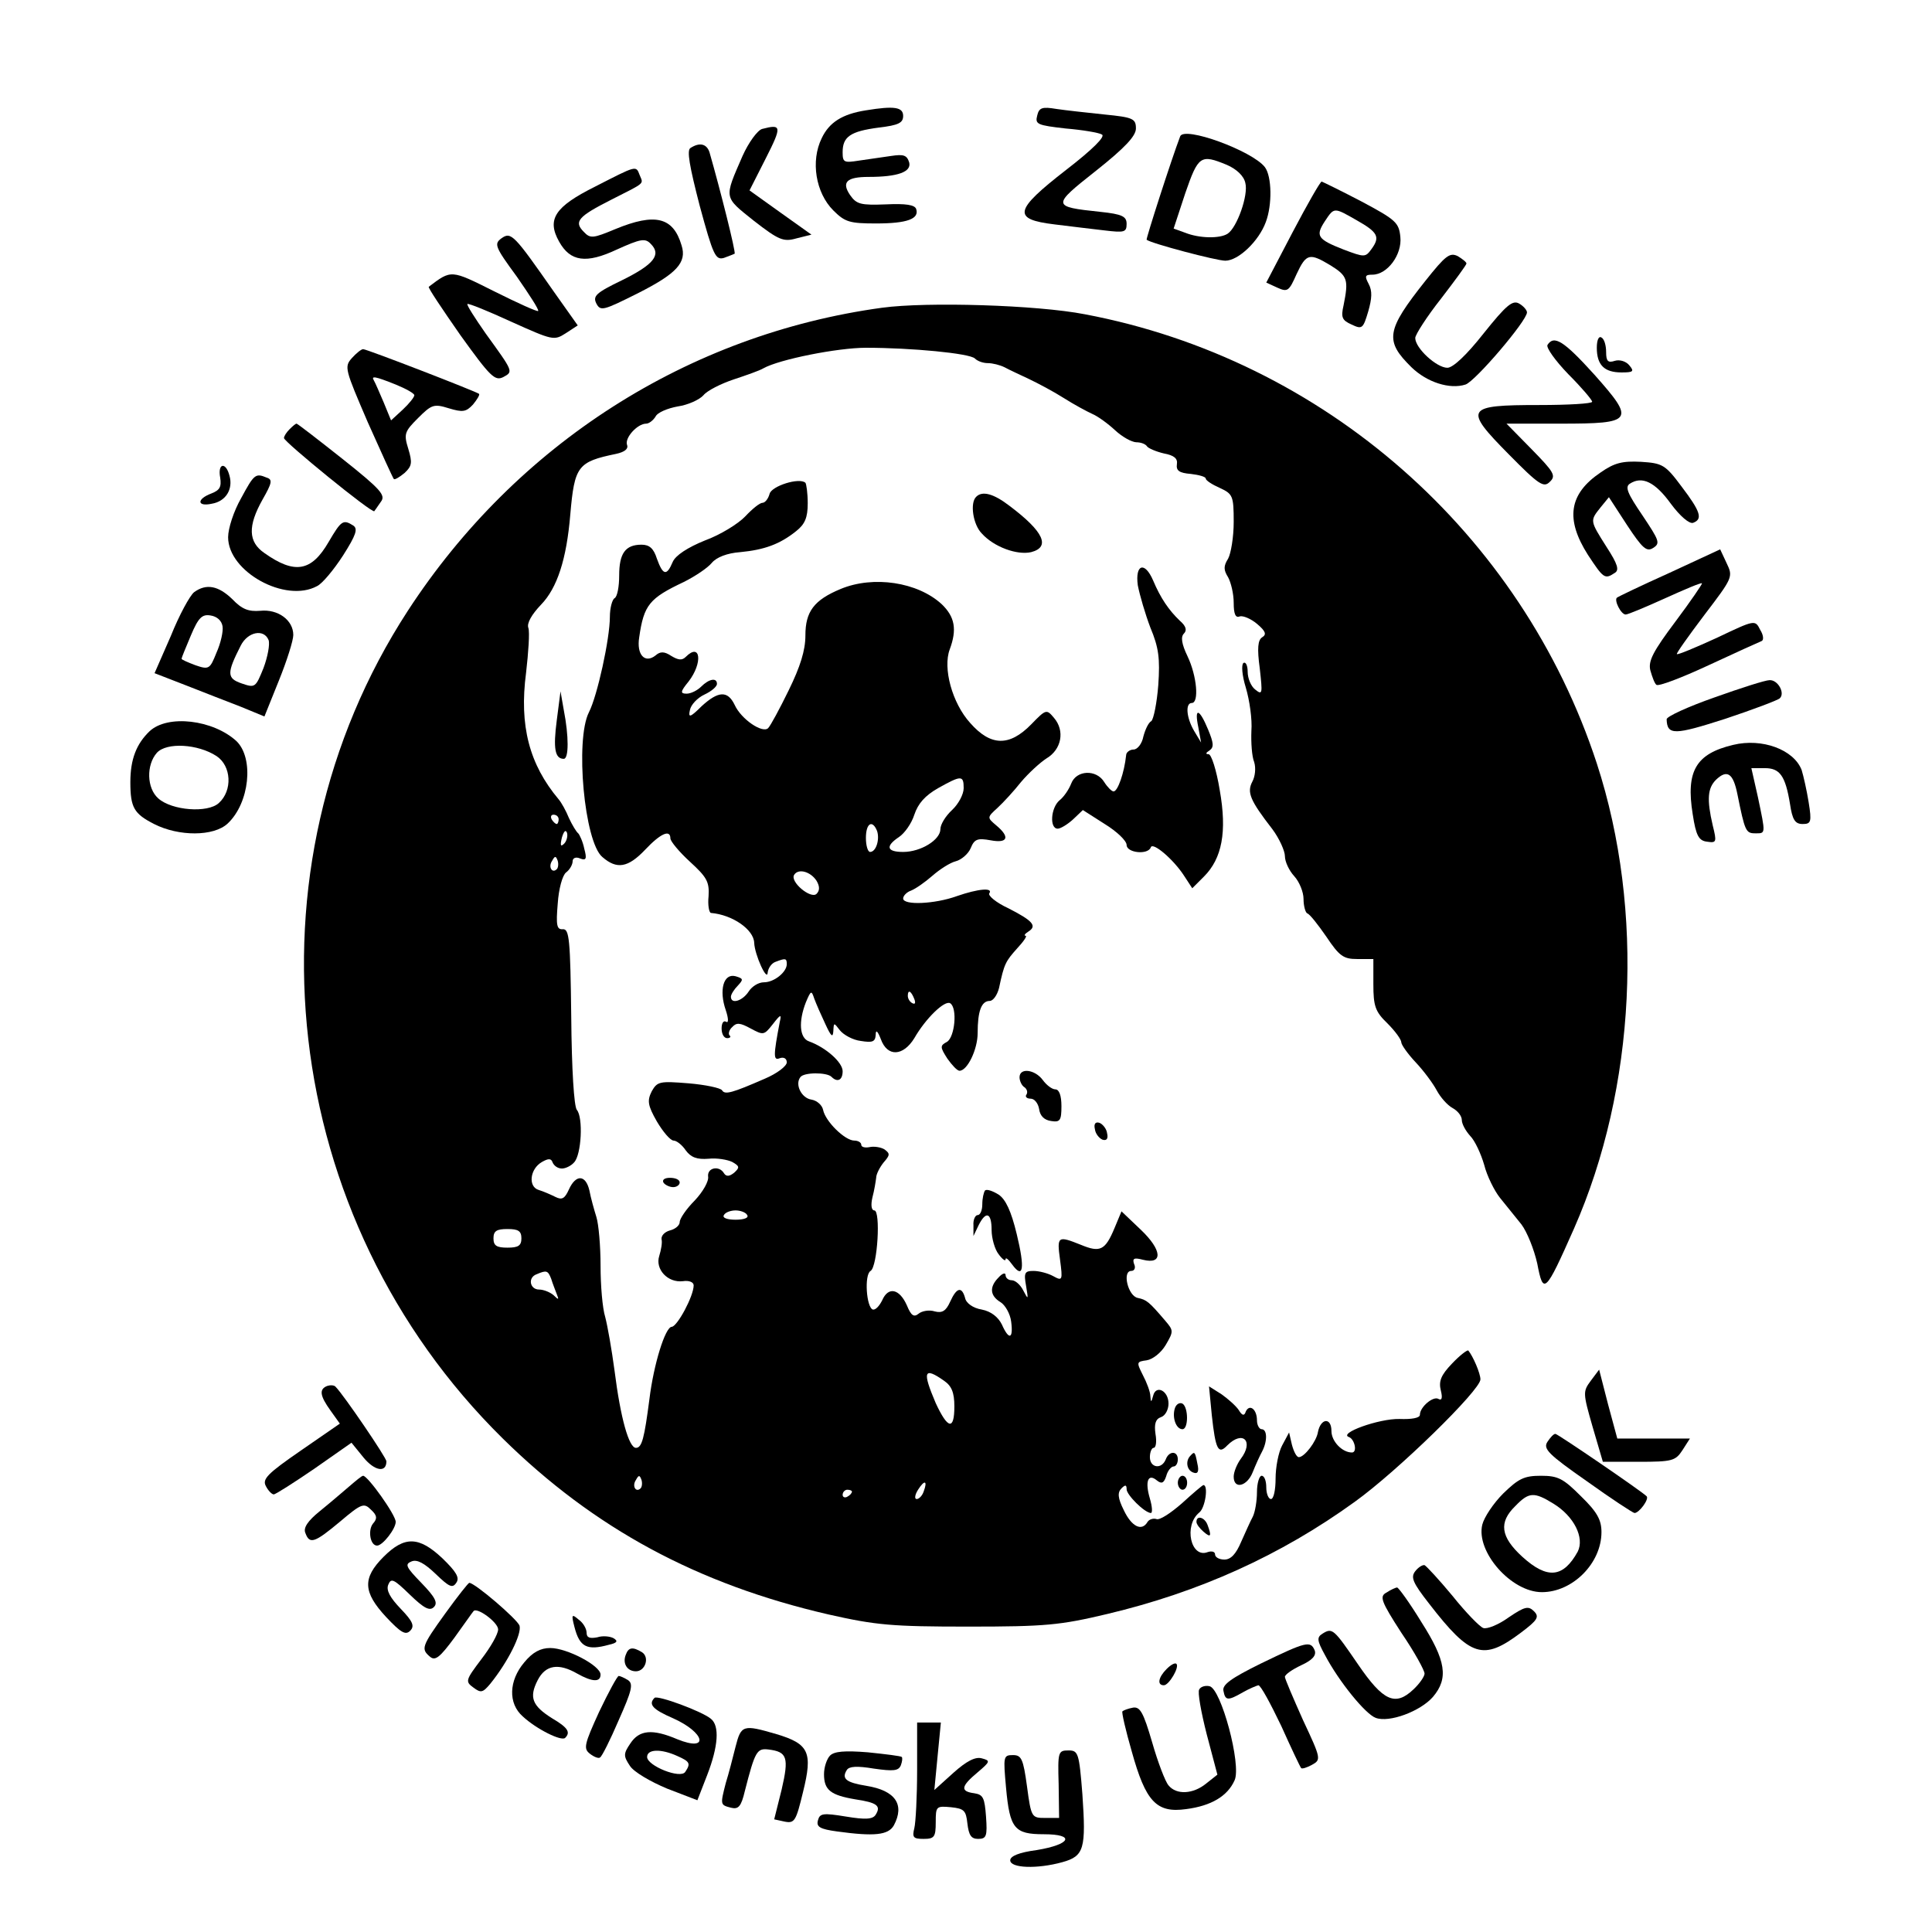 <?xml version="1.0" standalone="no"?>
<!DOCTYPE svg PUBLIC "-//W3C//DTD SVG 20010904//EN"
 "http://www.w3.org/TR/2001/REC-SVG-20010904/DTD/svg10.dtd">
<svg version="1.0" xmlns="http://www.w3.org/2000/svg"
 width="415pt" height="415pt" viewBox="0 0 415 415"
 preserveAspectRatio="xMidYMid meet">
<g transform="translate(0,415) scale(0.1,-0.1)"
fill="#000000" stroke="none">
<path d="M1860 3913 c-51 -8 -79 -26 -95 -60 -24 -49 -13 -117 25 -155 25 -25
35 -28 92 -28 67 0 93 10 86 31 -3 9 -22 12 -65 10 -54 -2 -63 0 -77 20 -19
28 -7 39 40 39 63 0 92 11 87 31 -5 16 -12 18 -39 14 -19 -3 -50 -7 -69 -10
-32 -5 -35 -4 -35 18 0 33 16 45 78 53 42 5 52 10 52 25 0 19 -19 22 -80 12z"/>
<path d="M2228 3902 c-5 -19 0 -21 61 -28 36 -3 72 -9 78 -13 8 -4 -20 -32
-77 -76 -112 -87 -116 -106 -25 -117 33 -4 81 -10 108 -13 42 -5 47 -4 47 14
0 16 -9 21 -57 26 -104 11 -104 13 -9 88 63 50 86 75 86 91 0 21 -6 24 -67 30
-38 4 -84 9 -104 12 -30 5 -37 3 -41 -14z"/>
<path d="M1637 3873 c-10 -3 -29 -29 -42 -58 -40 -92 -41 -87 24 -139 54 -42
64 -46 92 -38 l32 8 -66 47 -67 48 35 69 c35 69 34 74 -8 63z"/>
<path d="M2535 3857 c-19 -50 -74 -221 -72 -222 10 -8 150 -45 169 -45 28 0
72 42 87 83 14 37 13 98 -2 118 -27 35 -174 89 -182 66z m100 -61 c21 -9 37
-24 40 -39 7 -26 -18 -96 -38 -109 -17 -11 -61 -10 -91 2 l-25 9 25 76 c28 81
33 84 89 61z"/>
<path d="M1483 3832 c-8 -5 -2 -39 20 -124 29 -107 34 -117 52 -112 11 4 21 8
23 9 3 3 -31 138 -54 218 -6 18 -21 22 -41 9z"/>
<path d="M1278 3749 c-86 -43 -104 -70 -77 -118 24 -43 58 -48 124 -17 51 23
61 25 73 12 23 -23 7 -44 -62 -78 -56 -27 -63 -34 -55 -50 9 -17 15 -15 89 22
83 42 106 66 94 103 -18 61 -57 70 -142 35 -48 -20 -54 -21 -68 -6 -22 22 -12
33 59 69 75 38 69 33 61 53 -8 21 -6 21 -96 -25z"/>
<path d="M2777 3652 l-57 -109 24 -11 c22 -10 25 -7 41 29 21 45 28 46 73 19
37 -23 39 -31 28 -86 -6 -26 -3 -32 17 -41 23 -11 25 -9 36 28 8 28 9 44 1 59
-9 17 -8 20 8 20 32 0 64 43 60 81 -3 31 -10 37 -83 76 -44 23 -83 42 -86 43
-3 0 -31 -49 -62 -108z m137 25 c46 -26 51 -36 32 -62 -13 -18 -15 -18 -60 -1
-56 22 -61 29 -40 61 20 30 19 30 68 2z"/>
<path d="M1077 3638 c-16 -12 -14 -18 33 -82 27 -39 48 -71 46 -74 -2 -2 -44
17 -94 42 -94 47 -92 47 -141 10 -2 -2 29 -48 68 -104 64 -89 74 -99 92 -90
22 12 22 11 -38 94 -23 33 -41 61 -39 63 2 2 44 -15 94 -38 89 -40 92 -41 117
-25 l26 17 -51 72 c-86 123 -92 130 -113 115z"/>
<path d="M3062 3547 c-85 -107 -88 -129 -30 -186 33 -32 82 -48 116 -37 21 7
132 137 132 155 0 5 -8 14 -17 19 -14 8 -28 -4 -76 -64 -37 -47 -66 -74 -78
-74 -23 0 -69 42 -69 64 0 7 25 46 55 84 30 39 55 73 55 76 0 3 -9 10 -19 16
-17 8 -26 1 -69 -53z"/>
<path d="M1895 3489 c-417 -57 -786 -293 -1019 -651 -362 -557 -276 -1305 204
-1778 196 -193 418 -313 700 -378 102 -23 136 -26 300 -26 166 0 197 3 298 27
198 47 373 126 532 241 92 66 270 240 270 263 0 13 -16 50 -26 62 -2 2 -18
-10 -35 -28 -24 -25 -29 -38 -24 -58 4 -16 2 -22 -5 -18 -11 7 -40 -17 -40
-34 0 -7 -18 -10 -44 -9 -44 1 -133 -31 -108 -39 12 -5 18 -33 6 -33 -21 0
-44 24 -44 46 0 30 -23 28 -29 -2 -3 -20 -29 -54 -41 -54 -5 0 -11 12 -15 27
l-6 26 -15 -28 c-8 -15 -14 -47 -14 -71 0 -24 -4 -44 -10 -44 -5 0 -10 11 -10
25 0 14 -4 25 -10 25 -5 0 -10 -16 -10 -35 0 -19 -4 -43 -9 -53 -5 -9 -16 -34
-25 -54 -11 -26 -22 -38 -36 -38 -11 0 -20 5 -20 11 0 6 -7 8 -16 5 -36 -14
-52 57 -18 85 13 10 20 59 9 59 -2 0 -23 -18 -46 -39 -24 -21 -48 -37 -55 -34
-6 2 -15 0 -19 -6 -12 -21 -34 -11 -51 25 -13 26 -14 38 -5 47 8 8 11 8 11 -2
0 -12 38 -50 52 -51 4 0 3 14 -2 31 -11 37 -4 55 15 39 10 -8 15 -6 20 9 3 12
11 21 16 21 5 0 9 7 9 15 0 19 -19 19 -26 0 -9 -22 -34 -18 -34 5 0 11 4 20 8
20 5 0 7 13 4 30 -3 21 0 32 12 36 9 3 16 16 16 29 0 28 -27 41 -33 17 -4 -15
-5 -15 -6 -1 0 9 -8 30 -16 45 -14 28 -14 29 8 32 13 2 31 16 41 33 17 29 17
31 -1 52 -35 41 -40 45 -59 49 -21 4 -34 58 -14 58 7 0 10 7 6 15 -4 12 0 14
19 9 44 -11 41 21 -4 64 l-42 40 -15 -36 c-20 -48 -31 -53 -72 -36 -50 20 -52
19 -45 -32 6 -45 5 -46 -15 -35 -11 6 -30 11 -42 11 -19 0 -21 -4 -16 -32 5
-30 5 -31 -6 -10 -6 12 -17 22 -25 22 -7 0 -13 5 -13 11 0 6 -7 4 -15 -5 -20
-20 -19 -39 4 -53 10 -6 21 -25 23 -42 5 -38 -5 -40 -20 -6 -8 16 -23 28 -43
32 -19 3 -34 14 -36 25 -7 25 -18 23 -32 -8 -9 -20 -17 -25 -33 -21 -12 4 -28
1 -35 -5 -10 -8 -16 -4 -25 18 -16 36 -40 41 -53 11 -6 -12 -14 -21 -20 -20
-14 4 -19 75 -5 83 15 9 22 130 8 130 -6 0 -8 11 -4 28 4 15 7 34 8 42 0 8 8
23 16 33 14 16 14 19 2 28 -8 5 -23 7 -32 5 -10 -2 -18 0 -18 5 0 5 -7 9 -15
9 -20 0 -62 41 -67 66 -2 10 -13 20 -25 22 -21 3 -36 32 -24 48 7 11 57 11 67
1 13 -13 24 -7 24 12 0 19 -36 51 -72 64 -21 7 -23 43 -7 84 11 26 12 26 18 8
4 -11 15 -36 24 -55 12 -26 16 -30 17 -15 1 19 1 19 14 2 8 -10 28 -21 45 -23
25 -4 31 -2 32 13 0 12 4 9 11 -9 14 -39 48 -37 72 2 24 42 65 82 77 75 16
-10 10 -73 -7 -83 -15 -8 -15 -11 1 -36 10 -14 21 -26 26 -26 17 0 39 46 39
81 0 47 8 69 26 69 7 0 16 12 20 28 11 52 14 57 39 85 14 15 22 27 18 27 -4 0
-2 4 6 9 19 12 10 23 -43 50 -26 12 -44 27 -41 32 9 13 -24 10 -70 -6 -47 -17
-115 -20 -115 -5 0 6 8 14 17 17 10 4 30 18 46 32 16 14 38 28 50 31 12 3 27
16 32 28 8 20 15 22 43 17 37 -7 42 7 12 32 -20 17 -20 17 3 38 12 11 35 36
50 55 16 19 41 42 55 51 32 19 40 59 16 87 -16 19 -17 19 -49 -14 -47 -48 -87
-47 -131 3 -39 43 -59 118 -44 158 16 43 11 70 -17 97 -52 48 -147 62 -217 33
-58 -24 -76 -49 -76 -100 0 -32 -11 -67 -36 -118 -19 -39 -39 -76 -44 -81 -12
-12 -58 19 -72 50 -15 31 -35 30 -71 -3 -25 -25 -29 -25 -25 -8 2 11 16 26 31
33 15 7 27 17 27 23 0 14 -17 11 -34 -6 -8 -8 -22 -15 -31 -15 -14 0 -14 4 4
26 31 40 26 85 -6 53 -8 -8 -16 -7 -31 2 -15 10 -24 10 -34 1 -23 -18 -41 2
-35 39 10 70 22 84 96 119 24 12 51 30 60 41 10 12 33 21 61 23 52 5 85 17
120 45 19 15 25 29 25 60 0 22 -3 42 -5 44 -13 12 -73 -7 -77 -24 -3 -11 -10
-19 -15 -19 -6 0 -22 -13 -37 -29 -15 -16 -54 -40 -87 -52 -37 -15 -63 -32
-69 -46 -13 -31 -21 -29 -34 7 -7 22 -16 30 -33 30 -35 0 -48 -19 -48 -66 0
-24 -4 -46 -10 -49 -5 -3 -10 -21 -10 -40 0 -47 -27 -170 -45 -205 -30 -59
-10 -279 29 -311 31 -27 55 -23 92 16 33 35 54 44 54 24 0 -6 19 -29 42 -50
36 -33 42 -43 40 -74 -2 -19 1 -35 5 -36 47 -4 92 -36 93 -64 1 -26 28 -85 29
-64 1 9 8 20 17 23 21 8 24 8 24 -5 0 -17 -27 -39 -49 -39 -12 0 -26 -9 -33
-20 -13 -20 -38 -28 -38 -11 0 5 7 16 15 24 12 13 12 15 -5 20 -26 7 -36 -30
-21 -73 6 -18 6 -28 1 -25 -6 4 -10 -3 -10 -14 0 -12 5 -21 12 -21 6 0 9 3 5
6 -3 3 -1 12 6 18 9 10 17 9 39 -3 28 -15 29 -15 48 9 17 22 19 22 15 5 -14
-73 -14 -84 0 -78 9 3 15 -1 15 -9 0 -8 -21 -24 -47 -35 -71 -31 -86 -35 -92
-25 -3 5 -36 12 -72 15 -62 5 -67 4 -79 -17 -10 -20 -9 -30 11 -65 13 -22 29
-41 36 -41 6 0 18 -9 26 -21 11 -15 24 -20 49 -18 18 2 41 -2 51 -7 16 -9 16
-12 4 -23 -10 -8 -17 -9 -22 -1 -10 17 -36 12 -34 -7 2 -10 -11 -33 -29 -52
-18 -18 -32 -39 -32 -46 0 -7 -9 -15 -21 -18 -11 -3 -19 -11 -18 -19 2 -7 -1
-23 -5 -36 -9 -28 18 -58 51 -54 13 2 23 -2 23 -9 0 -23 -35 -88 -47 -89 -14
0 -39 -81 -48 -155 -11 -84 -16 -105 -29 -105 -15 0 -33 63 -46 166 -6 45 -15
96 -20 115 -6 19 -10 68 -10 110 0 42 -4 89 -9 105 -5 16 -12 41 -15 57 -8 34
-29 35 -44 2 -9 -20 -15 -23 -29 -16 -10 5 -26 12 -36 15 -23 7 -19 45 7 60
14 8 20 8 23 -1 3 -7 11 -13 20 -13 8 0 20 6 26 13 16 16 20 97 6 113 -6 8
-11 85 -12 201 -2 164 -4 188 -18 187 -13 -1 -15 8 -11 55 2 31 10 61 18 67 8
6 14 17 14 24 0 7 7 10 16 6 13 -5 15 -1 9 21 -3 15 -10 30 -13 33 -4 3 -13
18 -20 33 -6 15 -16 33 -22 40 -63 75 -85 158 -70 272 5 43 8 87 5 96 -4 10 7
29 27 50 35 36 55 98 63 194 9 104 16 113 98 130 19 4 27 11 24 19 -6 15 22
46 41 46 6 0 15 7 20 15 4 9 26 18 48 22 21 3 46 14 55 24 8 10 38 25 65 34
27 9 56 19 64 24 34 19 159 44 220 44 98 0 223 -12 234 -23 6 -6 18 -10 28
-10 10 0 26 -4 36 -9 9 -5 33 -16 52 -25 19 -9 53 -27 75 -41 22 -14 50 -29
61 -34 12 -5 34 -21 49 -35 15 -14 36 -26 46 -26 10 0 20 -4 23 -9 3 -4 19
-11 36 -15 22 -4 30 -11 28 -23 -2 -14 5 -19 30 -21 17 -2 32 -6 32 -10 0 -4
14 -13 30 -20 28 -13 30 -17 30 -73 0 -33 -6 -68 -12 -79 -10 -16 -10 -24 0
-40 6 -11 12 -35 12 -55 0 -24 4 -33 13 -29 7 2 24 -5 37 -16 19 -16 21 -23
11 -29 -9 -6 -11 -23 -5 -67 6 -54 6 -58 -10 -45 -9 7 -16 24 -16 38 0 13 -4
22 -9 19 -5 -4 -3 -27 5 -53 8 -27 14 -68 12 -93 -1 -25 1 -55 6 -67 4 -13 2
-31 -4 -42 -12 -23 -5 -40 43 -102 15 -20 27 -47 27 -58 0 -12 9 -31 20 -43
11 -12 20 -34 20 -49 0 -15 4 -29 8 -31 5 -1 23 -24 41 -50 28 -42 37 -48 66
-48 l35 0 0 -54 c0 -47 4 -59 30 -84 17 -17 30 -35 30 -41 0 -5 14 -25 31 -43
17 -18 37 -45 45 -60 8 -15 23 -32 34 -38 11 -6 20 -17 20 -26 0 -8 8 -23 18
-34 10 -10 23 -38 30 -62 6 -24 22 -56 34 -71 13 -16 33 -41 46 -57 12 -16 27
-53 34 -84 13 -68 17 -65 79 75 133 302 152 683 49 999 -162 495 -586 868
-1100 965 -103 20 -339 27 -435 14z m175 -1032 c0 -13 -11 -34 -25 -47 -14
-13 -25 -31 -25 -41 0 -23 -42 -49 -80 -49 -35 0 -39 12 -9 32 12 8 27 29 33
48 8 24 23 41 51 57 50 28 55 28 55 0z m-870 -67 c0 -5 -2 -10 -4 -10 -3 0 -8
5 -11 10 -3 6 -1 10 4 10 6 0 11 -4 11 -10z m684 -25 c6 -18 -2 -45 -15 -45
-5 0 -9 14 -9 30 0 32 14 40 24 15z m-672 -27 c-8 -8 -9 -4 -5 13 4 13 8 18
11 10 2 -7 -1 -18 -6 -23z m-16 -55 c-10 -10 -19 5 -10 18 6 11 8 11 12 0 2
-7 1 -15 -2 -18z m558 -25 c7 -12 7 -21 0 -28 -12 -12 -58 26 -48 41 9 14 35
7 48 -13z m210 -254 c3 -8 2 -12 -4 -9 -6 3 -10 10 -10 16 0 14 7 11 14 -7z
m-359 -464 c4 -6 -7 -10 -25 -10 -18 0 -29 4 -25 10 3 6 15 10 25 10 10 0 22
-4 25 -10z m-485 -50 c0 -16 -7 -20 -30 -20 -23 0 -30 4 -30 20 0 16 7 20 30
20 23 0 30 -4 30 -20z m64 -87 c3 -10 9 -25 12 -33 5 -12 4 -13 -7 -2 -7 6
-21 12 -31 12 -20 0 -25 26 -5 33 21 9 24 8 31 -10z m844 -219 c16 -11 22 -25
22 -55 0 -52 -14 -49 -40 7 -29 68 -26 79 18 48z m-652 -231 c-10 -10 -19 5
-10 18 6 11 8 11 12 0 2 -7 1 -15 -2 -18z m608 -7 c-3 -9 -10 -16 -15 -16 -5
0 -4 9 3 20 14 22 21 20 12 -4z m-154 0 c0 -3 -4 -8 -10 -11 -5 -3 -10 -1 -10
4 0 6 5 11 10 11 6 0 10 -2 10 -4z"/>
<path d="M3430 3403 c0 -37 16 -53 53 -53 25 0 28 2 17 15 -7 9 -21 13 -31 10
-15 -5 -19 -1 -19 19 0 14 -4 28 -10 31 -6 4 -10 -6 -10 -22z"/>
<path d="M3324 3409 c-3 -6 17 -34 45 -63 28 -28 51 -55 51 -59 0 -4 -51 -7
-114 -7 -158 0 -163 -7 -65 -106 65 -66 75 -72 88 -59 14 13 9 21 -39 70 l-54
55 116 0 c157 0 161 6 73 105 -66 73 -87 86 -101 64z"/>
<path d="M756 3381 c-17 -19 -15 -24 34 -138 29 -65 54 -120 56 -122 2 -2 12
4 23 13 16 15 17 22 8 52 -10 32 -8 37 21 66 29 29 34 31 66 21 30 -9 37 -8
52 8 9 11 15 21 13 23 -6 5 -241 96 -249 96 -4 0 -15 -9 -24 -19z m94 -57 c22
-9 40 -19 40 -23 0 -4 -11 -18 -25 -31 l-25 -23 -16 39 c-9 21 -18 42 -21 47
-6 10 2 9 47 -9z"/>
<path d="M622 3228 c-7 -7 -12 -15 -12 -19 0 -8 190 -163 194 -157 1 1 7 10
14 20 11 14 1 26 -82 92 -53 42 -97 76 -99 76 -2 0 -8 -5 -15 -12z"/>
<path d="M3438 3135 c-68 -46 -76 -100 -27 -177 33 -50 36 -53 57 -39 11 6 7
19 -17 56 -36 57 -36 56 -13 85 l18 22 39 -60 c33 -50 42 -58 56 -49 16 10 13
16 -23 70 -32 47 -38 61 -27 68 26 17 54 4 88 -43 20 -27 40 -44 48 -41 21 8
16 24 -25 78 -35 47 -41 50 -87 53 -40 2 -57 -2 -87 -23z"/>
<path d="M473 3124 c3 -20 -1 -27 -19 -34 -32 -12 -31 -29 1 -22 30 5 46 31
38 60 -8 31 -26 27 -20 -4z"/>
<path d="M518 3080 c-16 -28 -28 -65 -28 -84 0 -74 123 -142 191 -105 11 5 36
35 56 66 28 44 32 57 22 64 -22 14 -26 11 -53 -35 -37 -64 -73 -70 -138 -24
-35 24 -36 58 -4 115 20 35 22 43 9 47 -24 10 -27 8 -55 -44z"/>
<path d="M2097 3083 c-14 -13 -7 -60 12 -79 26 -29 76 -47 106 -40 42 11 27
44 -46 99 -35 27 -59 33 -72 20z"/>
<path d="M3585 2919 c-60 -27 -110 -51 -112 -53 -6 -6 9 -36 19 -36 5 0 43 16
85 35 42 19 77 34 79 32 1 -1 -24 -38 -57 -82 -48 -64 -59 -85 -54 -105 4 -14
9 -28 13 -31 4 -4 54 15 112 42 58 27 109 50 114 52 5 2 4 13 -3 24 -11 22
-11 22 -93 -17 -46 -21 -84 -37 -86 -35 -2 1 25 39 59 84 61 80 62 82 48 111
l-14 30 -110 -51z"/>
<path d="M2444 2893 c4 -21 16 -62 27 -91 18 -43 21 -66 17 -124 -3 -38 -10
-73 -15 -77 -6 -3 -13 -18 -17 -33 -3 -16 -13 -28 -21 -28 -8 0 -16 -6 -16
-12 -4 -38 -18 -78 -27 -78 -4 0 -13 9 -20 20 -17 28 -60 26 -71 -3 -5 -13
-16 -29 -25 -36 -19 -16 -22 -61 -4 -61 6 0 21 9 33 20 l21 20 47 -30 c26 -16
47 -36 47 -45 0 -17 46 -22 52 -5 4 12 49 -26 72 -62 l17 -26 25 25 c39 39 50
96 34 186 -7 43 -18 77 -24 77 -7 0 -6 3 2 8 10 7 9 16 -3 45 -19 46 -30 48
-21 5 l6 -33 -15 25 c-17 29 -19 60 -5 60 16 0 11 58 -9 100 -13 27 -15 42 -8
49 7 7 5 16 -9 28 -23 22 -41 48 -57 86 -18 42 -39 35 -33 -10z"/>
<path d="M417 2878 c-9 -7 -32 -49 -50 -94 l-35 -80 67 -26 c36 -14 89 -35
118 -46 l51 -21 31 77 c17 42 31 86 31 98 0 32 -33 56 -71 52 -25 -2 -39 3
-60 25 -30 29 -56 34 -82 15z m61 -73 c2 -11 -4 -37 -13 -57 -14 -35 -16 -37
-45 -27 -16 6 -30 12 -30 14 0 2 9 24 20 50 16 38 24 46 42 43 14 -2 24 -11
26 -23z m99 -30 c3 -9 -2 -36 -11 -60 -17 -42 -18 -43 -47 -33 -32 11 -32 22
-2 81 15 30 50 37 60 12z"/>
<path d="M3683 2652 c-57 -20 -103 -41 -103 -47 1 -35 17 -34 126 1 60 20 113
40 117 44 12 11 -4 40 -22 39 -9 0 -62 -17 -118 -37z"/>
<path d="M1196 2603 c-8 -61 -4 -83 15 -83 11 0 11 49 0 105 l-7 40 -8 -62z"/>
<path d="M321 2579 c-28 -27 -41 -60 -41 -109 0 -55 8 -68 51 -90 53 -27 128
-27 158 1 47 44 57 140 19 177 -50 46 -148 58 -187 21z m144 -53 c32 -21 35
-74 5 -101 -24 -22 -101 -16 -130 10 -25 22 -26 72 -3 98 21 23 88 19 128 -7z"/>
<path d="M3723 2550 c-80 -19 -102 -56 -87 -149 7 -46 13 -57 31 -59 20 -3 21
-1 12 35 -13 56 -11 80 7 98 24 23 37 14 46 -31 16 -79 18 -84 38 -84 23 0 23
-3 6 78 l-14 62 29 0 c32 0 44 -16 54 -77 5 -34 11 -43 27 -43 18 0 20 4 13
47 -4 25 -11 56 -15 69 -17 44 -85 69 -147 54z"/>
<path d="M2190 1836 c0 -8 5 -18 10 -21 6 -4 8 -11 5 -16 -4 -5 1 -9 9 -9 8 0
16 -10 18 -22 2 -15 11 -24 26 -26 19 -3 22 1 22 32 0 23 -5 36 -13 36 -7 0
-19 9 -27 20 -17 23 -50 27 -50 6z"/>
<path d="M2352 1724 c1 -9 9 -19 16 -22 9 -3 13 2 10 14 -1 9 -9 19 -16 22 -9
3 -13 -2 -10 -14z"/>
<path d="M1425 1610 c3 -5 13 -10 21 -10 8 0 14 5 14 10 0 6 -9 10 -21 10 -11
0 -17 -4 -14 -10z"/>
<path d="M2116 1593 c-3 -4 -6 -17 -6 -30 0 -12 -4 -23 -10 -23 -5 0 -10 -10
-9 -22 l0 -23 11 23 c16 32 28 27 28 -10 0 -18 7 -42 15 -52 8 -11 15 -16 15
-11 0 5 6 0 14 -11 24 -33 28 -9 10 65 -12 50 -24 75 -39 85 -13 8 -25 12 -29
9z"/>
<path d="M3417 1184 c-17 -23 -17 -26 4 -99 l22 -75 77 0 c72 0 79 2 94 25
l16 25 -78 0 -78 0 -20 74 -19 74 -18 -24z"/>
<path d="M703 1173 c-18 -7 -16 -21 7 -53 l20 -28 -84 -58 c-71 -49 -83 -61
-75 -76 5 -10 13 -18 17 -18 4 0 43 25 87 55 l80 56 26 -32 c24 -29 49 -33 49
-8 0 8 -92 143 -109 160 -3 4 -12 4 -18 2z"/>
<path d="M2603 1110 c8 -74 14 -85 33 -65 34 34 58 9 29 -29 -8 -11 -15 -28
-15 -38 0 -28 29 -21 41 10 6 15 15 35 20 44 12 23 11 48 -1 48 -5 0 -10 9
-10 19 0 24 -16 36 -24 19 -3 -10 -8 -9 -15 3 -6 9 -23 24 -37 34 l-27 17 6
-62z"/>
<path d="M2524 1126 c-7 -20 2 -46 16 -46 13 0 13 47 0 55 -6 3 -13 -1 -16 -9z"/>
<path d="M3324 1053 c-10 -15 2 -27 85 -85 53 -38 99 -68 102 -68 10 0 32 30
26 36 -11 11 -191 134 -196 134 -4 0 -11 -8 -17 -17z"/>
<path d="M2557 1023 c-11 -11 -8 -31 6 -36 10 -4 13 2 9 19 -5 26 -6 27 -15
17z"/>
<path d="M750 957 c-14 -12 -42 -36 -63 -53 -26 -21 -36 -36 -31 -47 9 -25 20
-21 75 25 46 39 51 40 66 25 13 -12 14 -19 4 -30 -11 -14 -6 -47 9 -47 12 0
40 36 40 51 0 15 -60 99 -70 99 -3 0 -16 -11 -30 -23z"/>
<path d="M2530 965 c0 -8 5 -15 10 -15 6 0 10 7 10 15 0 8 -4 15 -10 15 -5 0
-10 -7 -10 -15z"/>
<path d="M3229 942 c-21 -21 -41 -51 -45 -67 -14 -58 62 -145 128 -145 66 0
128 62 128 129 0 26 -9 43 -44 77 -38 38 -49 44 -86 44 -36 0 -48 -6 -81 -38z
m108 -22 c44 -27 67 -73 52 -103 -31 -56 -65 -60 -119 -11 -47 43 -51 74 -15
109 29 30 40 31 82 5z"/>
<path d="M2570 881 c0 -5 7 -14 15 -21 16 -14 18 -10 9 14 -6 17 -24 22 -24 7z"/>
<path d="M824 806 c-46 -46 -44 -76 5 -129 32 -34 42 -40 52 -30 10 10 6 20
-20 47 -23 24 -32 40 -27 52 6 15 12 12 46 -21 31 -30 43 -36 52 -27 9 9 3 21
-27 52 -33 34 -36 40 -21 46 12 5 28 -4 52 -27 29 -28 36 -31 44 -19 8 11 0
24 -30 53 -50 47 -81 48 -126 3z"/>
<path d="M3040 775 c-10 -13 -6 -24 30 -70 89 -115 116 -123 197 -62 36 27 40
34 28 46 -12 12 -20 10 -54 -13 -22 -16 -47 -26 -55 -23 -8 3 -38 34 -66 69
-29 35 -56 64 -60 66 -4 1 -13 -4 -20 -13z"/>
<path d="M957 685 c-52 -72 -53 -77 -33 -94 11 -9 21 -1 52 41 21 29 39 55 41
57 7 10 53 -24 53 -39 0 -10 -16 -38 -36 -64 -34 -45 -35 -48 -17 -61 16 -12
20 -11 36 8 38 47 68 107 63 125 -5 14 -96 92 -108 92 -2 0 -25 -29 -51 -65z"/>
<path d="M2978 729 c-15 -8 -12 -18 32 -86 28 -41 50 -81 50 -88 0 -6 -11 -22
-24 -34 -39 -37 -65 -25 -119 54 -52 76 -55 79 -76 66 -13 -8 -12 -15 5 -46
30 -57 87 -127 109 -135 29 -11 96 14 123 45 34 40 28 78 -25 161 -25 41 -49
74 -52 74 -3 0 -14 -5 -23 -11z"/>
<path d="M1234 655 c11 -43 27 -51 74 -38 18 4 20 8 10 14 -7 4 -23 6 -35 2
-16 -3 -23 -1 -23 10 0 8 -7 21 -17 28 -15 13 -16 11 -9 -16z"/>
<path d="M2709 577 c-65 -32 -84 -46 -81 -59 4 -21 9 -22 42 -3 14 8 29 14 33
15 5 0 26 -39 49 -87 22 -49 41 -89 43 -91 2 -2 12 1 23 7 20 11 20 13 -19 96
-21 47 -39 89 -39 93 0 5 16 16 35 25 24 11 33 21 29 32 -9 21 -18 19 -115
-28z"/>
<path d="M1126 579 c-33 -39 -35 -88 -3 -116 29 -27 83 -54 91 -46 12 12 6 22
-28 42 -43 27 -50 45 -31 82 17 33 45 37 85 14 32 -18 50 -19 50 -2 0 19 -72
57 -108 57 -21 0 -38 -9 -56 -31z"/>
<path d="M1344 595 c-7 -18 3 -35 22 -35 20 0 30 30 13 41 -20 12 -29 11 -35
-6z"/>
<path d="M2506 565 c-18 -18 -21 -35 -6 -35 11 0 34 39 27 46 -3 3 -12 -2 -21
-11z"/>
<path d="M1287 473 c-32 -70 -34 -79 -20 -90 9 -7 19 -11 22 -8 4 2 22 38 40
80 28 63 32 78 20 86 -8 5 -17 9 -20 9 -3 0 -22 -35 -42 -77z"/>
<path d="M2576 521 c-4 -5 4 -49 16 -96 l23 -87 -24 -19 c-28 -23 -64 -25 -81
-4 -7 8 -23 50 -35 92 -19 65 -26 77 -41 75 -11 -2 -21 -6 -23 -8 -2 -2 7 -41
20 -86 30 -108 53 -133 117 -124 54 7 89 28 104 62 15 33 -29 197 -54 202 -9
2 -19 -1 -22 -7z"/>
<path d="M1406 503 c-14 -14 -4 -25 40 -44 69 -31 78 -73 9 -45 -54 23 -82 20
-101 -9 -15 -22 -15 -27 -1 -48 8 -13 44 -34 80 -49 l65 -25 21 54 c24 62 27
106 8 121 -19 16 -114 51 -121 45z m49 -125 c27 -12 29 -16 17 -34 -10 -16
-82 13 -82 32 0 17 30 18 65 2z"/>
<path d="M1970 348 c0 -57 -3 -113 -6 -125 -5 -20 -2 -23 20 -23 23 0 26 4 26
36 0 34 1 35 33 32 28 -3 32 -7 35 -35 3 -25 8 -33 23 -33 18 0 20 6 17 48 -3
40 -6 47 -25 50 -31 4 -29 15 7 45 27 23 28 25 9 30 -14 4 -33 -6 -61 -31
l-41 -37 7 73 7 72 -25 0 -26 0 0 -102z"/>
<path d="M1580 398 c-6 -24 -15 -59 -21 -78 -12 -47 -12 -47 11 -53 16 -4 22
2 30 36 22 86 26 92 51 89 40 -5 44 -17 28 -86 l-16 -64 23 -5 c21 -4 24 2 39
64 21 85 13 103 -57 124 -72 21 -76 20 -88 -27z"/>
<path d="M1783 379 c-7 -7 -13 -25 -13 -40 0 -34 14 -45 67 -54 47 -7 56 -14
44 -33 -6 -10 -22 -11 -64 -4 -49 8 -56 7 -60 -8 -4 -14 4 -19 41 -24 80 -11
110 -8 122 13 24 45 3 75 -59 85 -43 7 -54 15 -42 34 5 8 22 9 58 3 42 -6 53
-5 58 7 3 8 4 16 2 18 -2 2 -34 6 -73 10 -50 4 -72 2 -81 -7z"/>
<path d="M2274 318 l1 -73 -30 0 c-29 0 -30 1 -39 68 -8 59 -12 67 -30 67 -21
0 -21 -3 -15 -70 8 -88 18 -100 81 -100 69 0 58 -22 -15 -34 -38 -5 -57 -13
-57 -22 0 -17 58 -19 112 -4 47 13 51 29 43 146 -7 89 -9 94 -30 94 -22 0 -23
-3 -21 -72z"/>
</g>
</svg>
